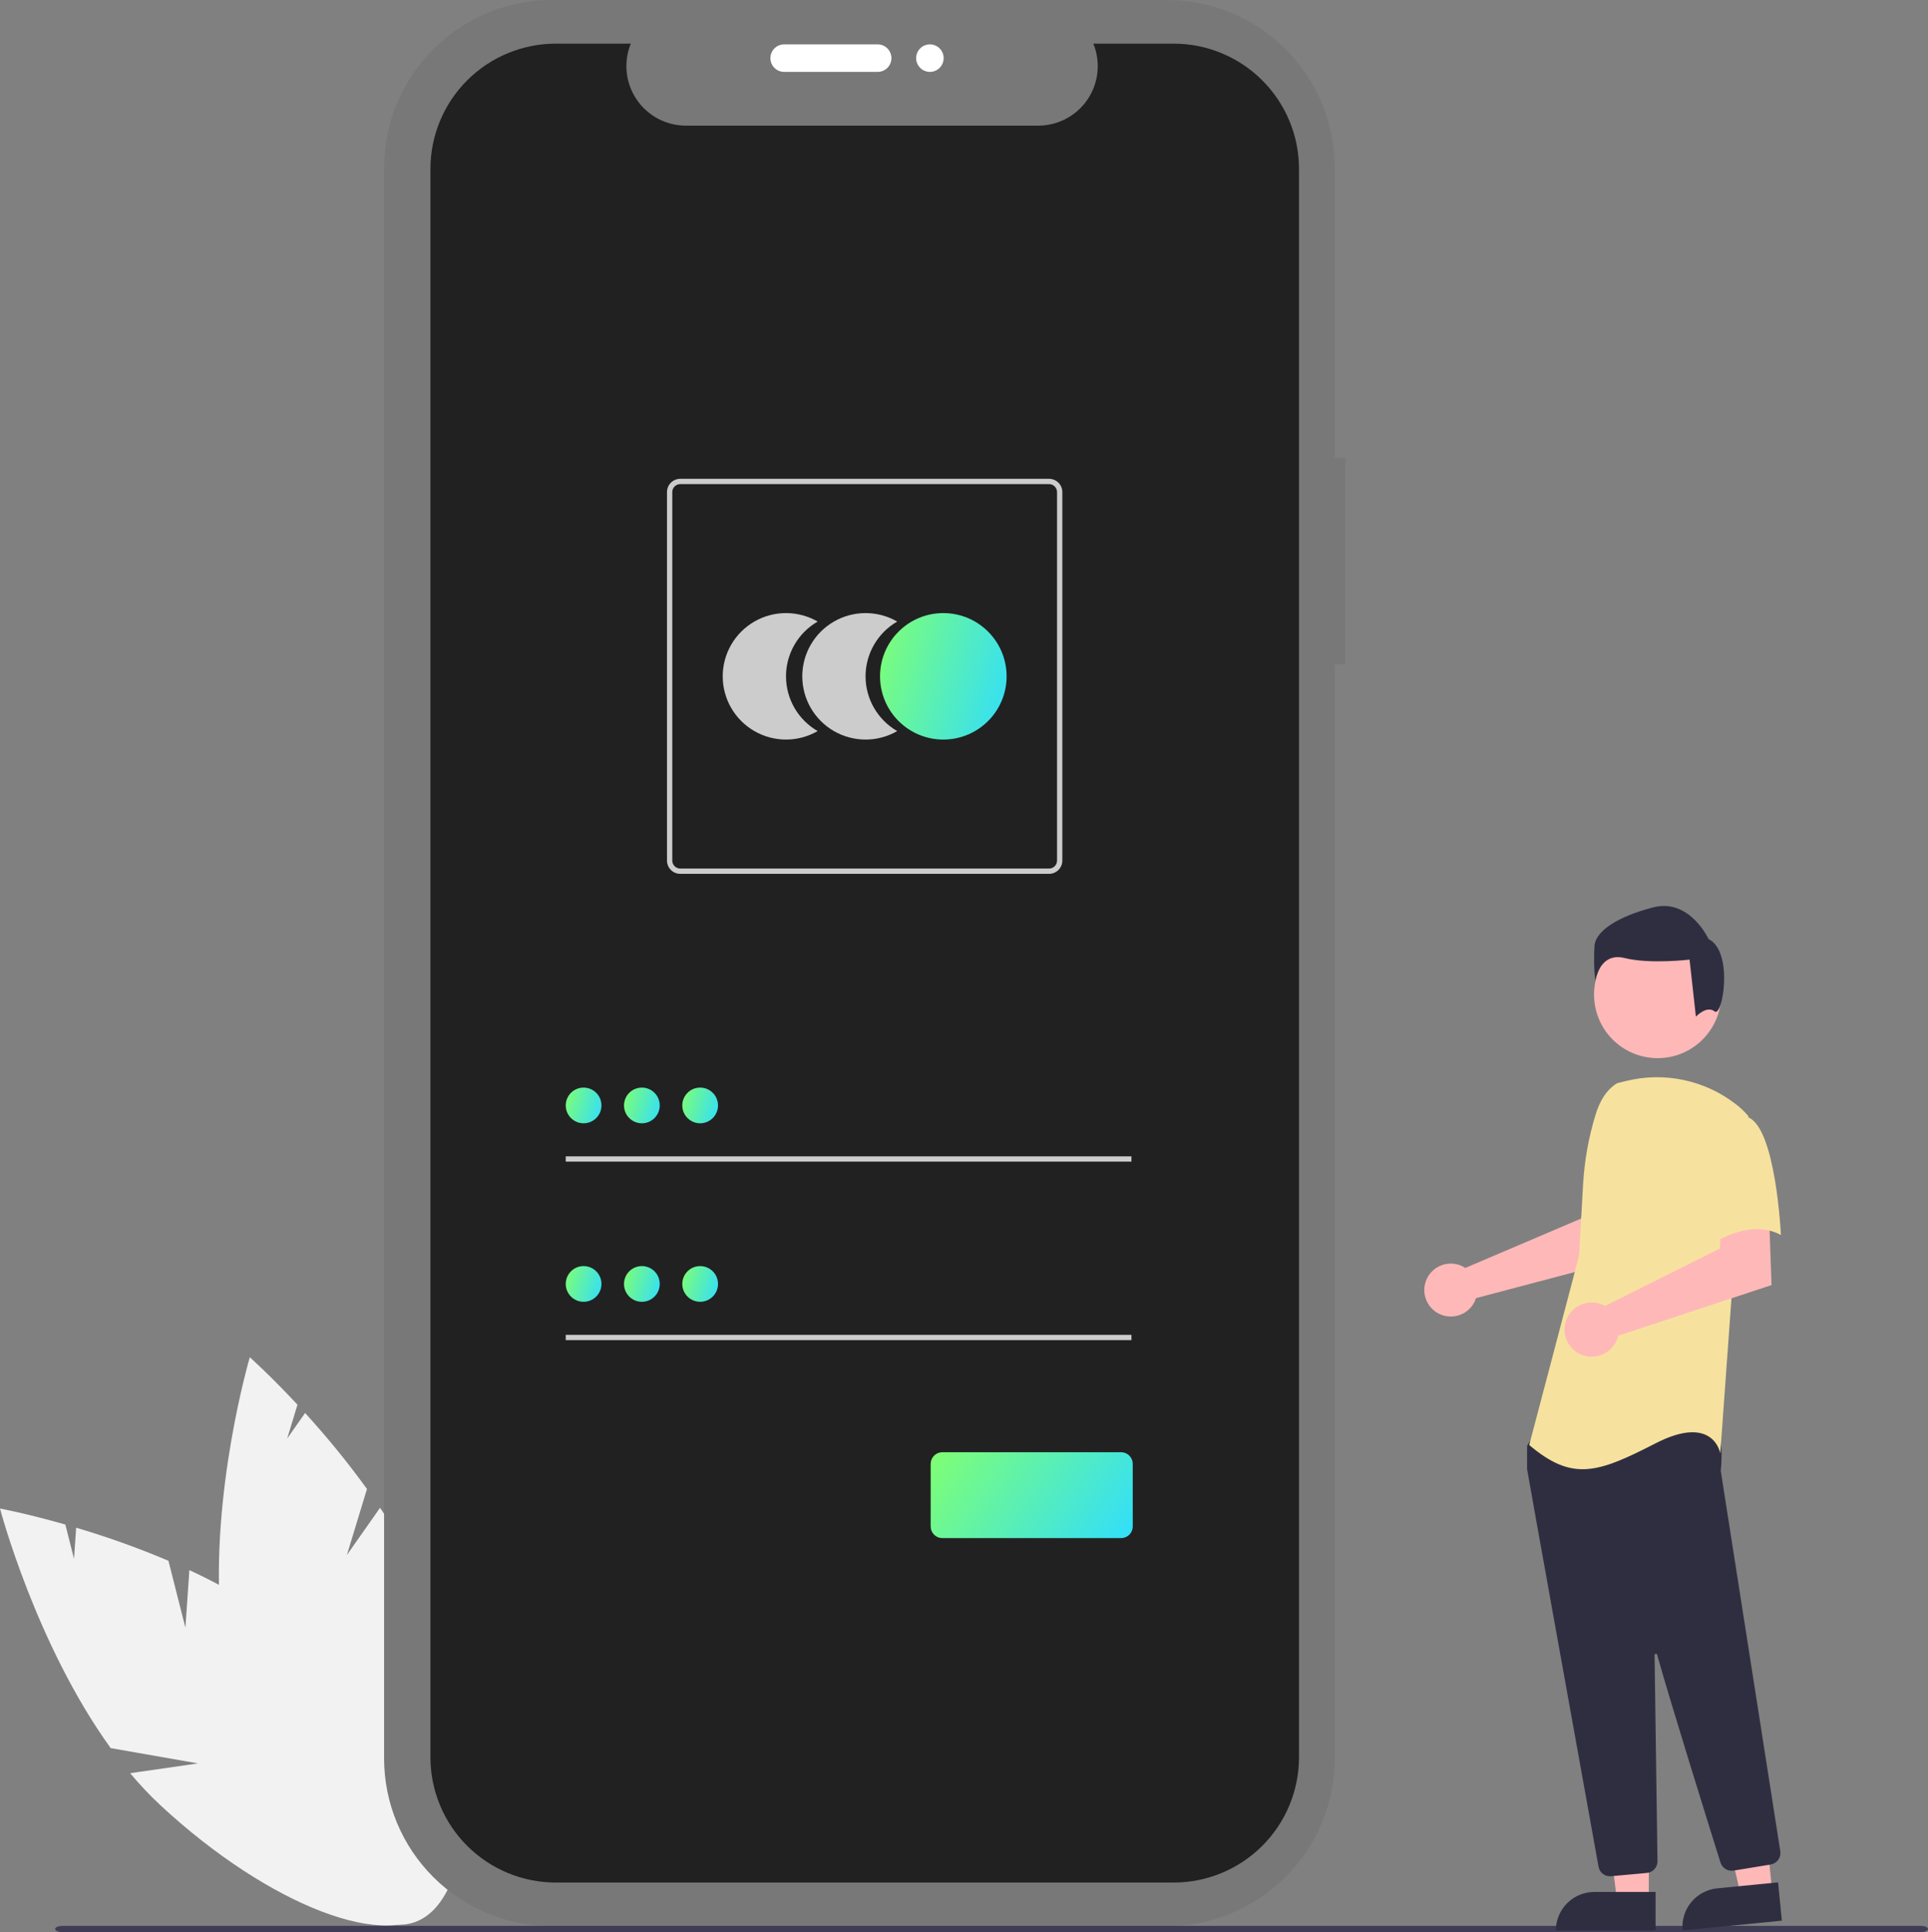<svg width="478" height="479" viewBox="0 0 478 479" fill="none" xmlns="http://www.w3.org/2000/svg">
<rect x="0" y="0" width="478" height="479" fill="#808080" stroke="none"/>
<g clip-path="url(#clip0_214_635)">
<path d="M45.967 403.516L41.758 386.927C34.293 383.767 26.657 381.029 18.884 378.728L18.352 386.438L16.198 377.944C6.558 375.191 0 373.98 0 373.98C0 373.98 8.856 407.634 27.437 433.363L49.086 437.162L32.267 439.585C34.605 442.395 37.117 445.055 39.788 447.55C66.815 472.614 96.918 484.114 107.025 473.235C117.132 462.355 103.415 433.218 76.388 408.156C68.01 400.386 57.485 394.151 46.949 389.242L45.967 403.516Z" fill="#F2F2F2"/>
<path d="M86.003 385.498L90.982 369.124C86.228 362.563 81.107 356.276 75.644 350.292L71.201 356.617L73.75 348.233C66.921 340.901 61.934 336.477 61.934 336.477C61.934 336.477 52.106 369.861 54.698 401.481L71.265 415.914L55.611 409.302C56.159 412.915 56.934 416.49 57.931 420.006C68.1 455.42 87.92 480.811 102.2 476.717C116.48 472.624 119.813 440.597 109.644 405.183C106.492 394.205 100.707 383.431 94.228 373.789L86.003 385.498Z" fill="#F2F2F2"/>
<path d="M333.546 113.475H330.92V41.601C330.92 36.138 329.843 30.728 327.75 25.681C325.658 20.634 322.591 16.048 318.724 12.185C314.858 8.322 310.268 5.257 305.216 3.167C300.164 1.076 294.75 0 289.282 0H136.864C125.82 0 115.23 4.383 107.421 12.185C99.612 19.986 95.225 30.567 95.225 41.601V435.918C95.225 441.381 96.302 446.79 98.395 451.837C100.487 456.885 103.555 461.471 107.421 465.334C111.287 469.197 115.878 472.261 120.929 474.352C125.981 476.442 131.396 477.518 136.864 477.518H289.282C300.325 477.518 310.915 473.135 318.724 465.333C326.532 457.532 330.919 446.951 330.919 435.918V164.637H333.545L333.546 113.475Z" fill="#787878"/>
<path d="M290.962 10.819H271.068C271.983 13.06 272.332 15.492 272.085 17.9C271.837 20.308 271.001 22.618 269.65 24.627C268.298 26.636 266.473 28.282 264.335 29.42C262.197 30.558 259.811 31.153 257.388 31.153H170.07C167.647 31.153 165.262 30.558 163.124 29.419C160.986 28.281 159.161 26.635 157.81 24.626C156.458 22.617 155.622 20.307 155.375 17.9C155.128 15.492 155.477 13.06 156.392 10.819H137.81C129.563 10.819 121.654 14.092 115.822 19.918C109.991 25.745 106.715 33.647 106.715 41.886V435.63C106.715 443.87 109.991 451.772 115.822 457.598C121.654 463.424 129.563 466.697 137.81 466.697H290.962C299.209 466.697 307.118 463.424 312.949 457.598C318.781 451.772 322.057 443.87 322.057 435.63V41.886C322.057 33.646 318.781 25.744 312.949 19.918C307.118 14.092 299.209 10.819 290.962 10.819Z" fill="#212121"/>
<path d="M194.87 167.667C194.87 164.914 195.595 162.211 196.973 159.827C198.35 157.444 200.332 155.466 202.719 154.091C200.333 152.714 197.627 151.99 194.873 151.989C192.119 151.989 189.413 152.713 187.027 154.089C184.641 155.465 182.66 157.444 181.283 159.827C179.906 162.21 179.181 164.914 179.181 167.666C179.181 170.418 179.906 173.121 181.283 175.505C182.66 177.888 184.641 179.867 187.027 181.243C189.413 182.618 192.119 183.343 194.873 183.342C197.627 183.342 200.333 182.617 202.719 181.241C200.332 179.866 198.351 177.888 196.973 175.505C195.595 173.122 194.87 170.419 194.87 167.667Z" fill="#CCCCCC"/>
<path d="M214.595 167.667C214.595 164.914 215.32 162.211 216.698 159.827C218.075 157.444 220.057 155.465 222.444 154.091C220.058 152.714 217.353 151.99 214.598 151.989C211.844 151.989 209.138 152.713 206.752 154.089C204.367 155.465 202.386 157.444 201.008 159.827C199.631 162.21 198.906 164.914 198.906 167.666C198.906 170.418 199.631 173.121 201.008 175.505C202.386 177.888 204.367 179.867 206.752 181.243C209.138 182.618 211.844 183.343 214.598 183.342C217.353 183.342 220.058 182.617 222.444 181.241C220.057 179.866 218.076 177.888 216.698 175.505C215.32 173.122 214.595 170.419 214.595 167.667Z" fill="#CCCCCC"/>
<path d="M233.872 183.342C242.538 183.342 249.563 176.324 249.563 167.666C249.563 159.008 242.538 151.99 233.872 151.99C225.207 151.99 218.182 159.008 218.182 167.666C218.182 176.324 225.207 183.342 233.872 183.342Z" fill="url(#paint0_linear_214_635)"/>
<path d="M260.095 216.63H168.647C167.777 216.629 166.942 216.283 166.326 215.668C165.711 215.053 165.364 214.219 165.363 213.349V121.983C165.364 121.113 165.711 120.279 166.326 119.664C166.942 119.049 167.777 118.703 168.647 118.702H260.095C260.966 118.703 261.801 119.049 262.416 119.664C263.032 120.279 263.378 121.113 263.379 121.983V213.349C263.378 214.219 263.032 215.053 262.416 215.668C261.801 216.283 260.966 216.629 260.095 216.63ZM168.647 120.015C168.125 120.016 167.624 120.223 167.255 120.592C166.885 120.961 166.678 121.462 166.677 121.984V213.35C166.678 213.872 166.885 214.372 167.255 214.741C167.624 215.11 168.125 215.318 168.647 215.318H260.095C260.618 215.318 261.119 215.11 261.488 214.741C261.857 214.372 262.065 213.872 262.066 213.35V121.984C262.065 121.462 261.857 120.961 261.488 120.592C261.119 120.223 260.618 120.016 260.095 120.015H168.647Z" fill="#CCCCCC"/>
<path d="M280.514 286.666H140.26V287.979H280.514V286.666Z" fill="#CCCCCC"/>
<path d="M144.69 278.472C147.136 278.472 149.119 276.491 149.119 274.047C149.119 271.603 147.136 269.622 144.69 269.622C142.243 269.622 140.26 271.603 140.26 274.047C140.26 276.491 142.243 278.472 144.69 278.472Z" fill="url(#paint1_linear_214_635)"/>
<path d="M280.514 330.917H140.26V332.229H280.514V330.917Z" fill="#CCCCCC"/>
<path d="M144.69 322.724C147.136 322.724 149.119 320.742 149.119 318.298C149.119 315.854 147.136 313.873 144.69 313.873C142.243 313.873 140.26 315.854 140.26 318.298C140.26 320.742 142.243 322.724 144.69 322.724Z" fill="url(#paint2_linear_214_635)"/>
<path d="M277.948 381.308H233.624C232.858 381.307 232.124 381.003 231.582 380.462C231.041 379.921 230.737 379.187 230.736 378.422V362.901C230.737 362.136 231.041 361.403 231.582 360.862C232.124 360.321 232.858 360.017 233.624 360.016H277.948C278.713 360.017 279.447 360.321 279.989 360.862C280.53 361.403 280.835 362.136 280.835 362.901V378.422C280.835 379.187 280.53 379.921 279.989 380.462C279.447 381.003 278.713 381.307 277.948 381.308Z" fill="url(#paint3_linear_214_635)"/>
<path d="M159.138 278.472C161.584 278.472 163.567 276.491 163.567 274.047C163.567 271.603 161.584 269.622 159.138 269.622C156.692 269.622 154.708 271.603 154.708 274.047C154.708 276.491 156.692 278.472 159.138 278.472Z" fill="url(#paint4_linear_214_635)"/>
<path d="M173.586 278.472C176.032 278.472 178.015 276.491 178.015 274.047C178.015 271.603 176.032 269.622 173.586 269.622C171.14 269.622 169.157 271.603 169.157 274.047C169.157 276.491 171.14 278.472 173.586 278.472Z" fill="url(#paint5_linear_214_635)"/>
<path d="M159.138 322.724C161.584 322.724 163.567 320.742 163.567 318.298C163.567 315.854 161.584 313.873 159.138 313.873C156.692 313.873 154.708 315.854 154.708 318.298C154.708 320.742 156.692 322.724 159.138 322.724Z" fill="url(#paint6_linear_214_635)"/>
<path d="M173.586 322.724C176.032 322.724 178.015 320.742 178.015 318.298C178.015 315.854 176.032 313.873 173.586 313.873C171.14 313.873 169.157 315.854 169.157 318.298C169.157 320.742 171.14 322.724 173.586 322.724Z" fill="url(#paint7_linear_214_635)"/>
<path d="M476.215 479H15.453C14.467 479 13.668 478.65 13.668 478.219C13.668 477.788 14.467 477.438 15.453 477.438H476.215C477.2 477.438 478 477.788 478 478.219C478 478.651 477.2 479 476.215 479Z" fill="#3F3D56"/>
<path d="M362.376 313.826C362.691 313.97 362.994 314.138 363.282 314.331L392.065 302.057L393.093 294.481L404.594 294.411L403.914 311.785L365.923 321.823C365.843 322.087 365.748 322.346 365.636 322.598C365.087 323.769 364.204 324.752 363.097 325.423C361.991 326.094 360.71 326.423 359.417 326.37C358.124 326.316 356.875 325.882 355.828 325.122C354.781 324.362 353.982 323.31 353.532 322.097C353.081 320.885 352.999 319.567 353.296 318.308C353.593 317.049 354.256 315.906 355.201 315.023C356.146 314.139 357.331 313.554 358.608 313.341C359.884 313.128 361.195 313.297 362.376 313.826Z" fill="#FFB8B8"/>
<path d="M408.777 471.27H400.909L397.166 440.951L408.778 440.951L408.777 471.27Z" fill="#FFB8B8"/>
<path d="M395.289 469.024H410.462V478.569H385.736C385.736 476.037 386.742 473.61 388.534 471.82C390.325 470.03 392.755 469.024 395.289 469.024Z" fill="#2F2E41"/>
<path d="M439.375 469.049L431.545 469.82L424.845 440.013L436.4 438.876L439.375 469.049Z" fill="#FFB8B8"/>
<path d="M425.732 468.135L440.832 466.649L441.769 476.148L417.161 478.569C417.038 477.322 417.162 476.062 417.527 474.863C417.891 473.663 418.488 472.547 419.284 471.578C420.08 470.61 421.059 469.807 422.165 469.216C423.272 468.625 424.484 468.258 425.732 468.135Z" fill="#2F2E41"/>
<path d="M410.967 262.323C419.672 262.323 426.728 255.273 426.728 246.575C426.728 237.878 419.672 230.828 410.967 230.828C402.262 230.828 395.205 237.878 395.205 246.575C395.205 255.273 402.262 262.323 410.967 262.323Z" fill="#FFB8B8"/>
<path d="M399.151 465.139C398.475 465.14 397.82 464.904 397.301 464.47C396.783 464.036 396.434 463.433 396.317 462.768C392.245 440.183 378.934 366.333 378.616 364.288C378.609 364.241 378.605 364.193 378.606 364.146V358.639C378.605 358.439 378.668 358.243 378.785 358.08L380.543 355.62C380.627 355.501 380.737 355.404 380.864 355.334C380.991 355.265 381.132 355.225 381.277 355.219C391.303 354.749 424.135 353.373 425.722 355.353C427.315 357.343 426.752 363.372 426.623 364.56L426.629 364.684L441.38 458.932C441.495 459.684 441.31 460.451 440.864 461.067C440.417 461.683 439.746 462.099 438.996 462.225L429.783 463.741C429.096 463.851 428.394 463.712 427.802 463.348C427.21 462.984 426.768 462.42 426.558 461.758C423.708 452.661 414.153 422.058 410.842 410.217C410.821 410.142 410.774 410.077 410.709 410.034C410.644 409.992 410.565 409.974 410.488 409.985C410.411 409.996 410.341 410.035 410.29 410.094C410.239 410.153 410.212 410.228 410.213 410.306C410.378 421.594 410.778 450.394 410.916 460.341L410.931 461.412C410.937 462.137 410.671 462.838 410.184 463.377C409.698 463.915 409.027 464.252 408.304 464.32L399.42 465.127C399.33 465.135 399.24 465.139 399.151 465.139Z" fill="#2F2E41"/>
<path d="M400.963 268.515C398.213 270.149 396.567 273.151 395.622 276.206C393.874 281.862 392.821 287.71 392.488 293.62L391.489 311.316L379.133 358.23C389.843 367.284 396.02 365.226 410.437 357.821C424.854 350.415 426.501 360.29 426.501 360.29L429.384 320.372L433.503 276.752C432.579 275.64 431.532 274.634 430.383 273.755C426.576 270.797 422.147 268.741 417.429 267.742C412.711 266.743 407.827 266.827 403.146 267.987L400.963 268.515Z" fill="#F6E29E"/>
<path d="M396.95 323.301C397.282 323.426 397.604 323.577 397.913 323.752L426.373 309.52L426.845 301.81L438.585 301.001L439.214 318.577L401.181 331.143C400.87 332.474 400.162 333.679 399.149 334.598C398.137 335.516 396.868 336.105 395.512 336.286C394.157 336.466 392.778 336.231 391.56 335.609C390.341 334.988 389.341 334.011 388.692 332.808C388.043 331.605 387.776 330.234 387.927 328.875C388.077 327.517 388.638 326.237 389.534 325.205C390.43 324.173 391.62 323.438 392.945 323.098C394.269 322.757 395.666 322.828 396.95 323.301Z" fill="#FFB8B8"/>
<path d="M433.297 276.951C440.3 279.421 441.533 306.172 441.533 306.172C433.295 301.645 423.409 309.053 423.409 309.053C423.409 309.053 421.35 302.057 418.878 293.003C418.132 290.456 418.043 287.762 418.619 285.172C419.195 282.582 420.418 280.179 422.173 278.188C422.173 278.188 426.295 274.481 433.297 276.951Z" fill="#F6E29E"/>
<path d="M425.099 250.74C423.136 249.17 420.456 252.023 420.456 252.023L418.885 237.896C418.885 237.896 409.066 239.071 402.782 237.504C396.497 235.937 395.515 243.195 395.515 243.195C395.191 240.263 395.126 237.308 395.319 234.365C395.712 230.833 400.818 227.302 409.851 224.947C418.885 222.592 423.598 232.795 423.598 232.795C429.883 235.934 427.063 252.31 425.099 250.74Z" fill="#2F2E41"/>
<path d="M191 14.411C191.001 13.507 191.361 12.64 192 12C192.639 11.361 193.505 11.001 194.409 11H217.59C218.038 10.999 218.482 11.087 218.896 11.258C219.31 11.429 219.687 11.681 220.004 11.997C220.321 12.314 220.573 12.691 220.744 13.105C220.916 13.519 221.004 13.963 221.004 14.411C221.004 14.86 220.916 15.304 220.744 15.718C220.573 16.132 220.321 16.509 220.004 16.825C219.687 17.142 219.31 17.393 218.896 17.564C218.482 17.736 218.038 17.823 217.59 17.823H194.409C193.505 17.822 192.639 17.462 192 16.822C191.361 16.183 191.001 15.316 191 14.411Z" fill="white"/>
<path d="M230.544 17.823C232.427 17.823 233.953 16.295 233.953 14.411C233.953 12.527 232.427 11 230.544 11C228.662 11 227.135 12.527 227.135 14.411C227.135 16.295 228.662 17.823 230.544 17.823Z" fill="white"/>
</g>
<defs>
<linearGradient id="paint0_linear_214_635" x1="218.182" y1="151.99" x2="255.599" y2="163.206" gradientUnits="userSpaceOnUse">
<stop stop-color="#80FF72"/>
<stop offset="1" stop-color="#31DEFC"/>
</linearGradient>
<linearGradient id="paint1_linear_214_635" x1="140.26" y1="269.622" x2="150.823" y2="272.788" gradientUnits="userSpaceOnUse">
<stop stop-color="#80FF72"/>
<stop offset="1" stop-color="#31DEFC"/>
</linearGradient>
<linearGradient id="paint2_linear_214_635" x1="140.26" y1="313.873" x2="150.823" y2="317.039" gradientUnits="userSpaceOnUse">
<stop stop-color="#80FF72"/>
<stop offset="1" stop-color="#31DEFC"/>
</linearGradient>
<linearGradient id="paint3_linear_214_635" x1="230.736" y1="360.016" x2="274.236" y2="390.672" gradientUnits="userSpaceOnUse">
<stop stop-color="#80FF72"/>
<stop offset="1" stop-color="#31DEFC"/>
</linearGradient>
<linearGradient id="paint4_linear_214_635" x1="154.708" y1="269.622" x2="165.271" y2="272.788" gradientUnits="userSpaceOnUse">
<stop stop-color="#80FF72"/>
<stop offset="1" stop-color="#31DEFC"/>
</linearGradient>
<linearGradient id="paint5_linear_214_635" x1="169.157" y1="269.622" x2="179.719" y2="272.788" gradientUnits="userSpaceOnUse">
<stop stop-color="#80FF72"/>
<stop offset="1" stop-color="#31DEFC"/>
</linearGradient>
<linearGradient id="paint6_linear_214_635" x1="154.708" y1="313.873" x2="165.271" y2="317.039" gradientUnits="userSpaceOnUse">
<stop stop-color="#80FF72"/>
<stop offset="1" stop-color="#31DEFC"/>
</linearGradient>
<linearGradient id="paint7_linear_214_635" x1="169.157" y1="313.873" x2="179.719" y2="317.039" gradientUnits="userSpaceOnUse">
<stop stop-color="#80FF72"/>
<stop offset="1" stop-color="#31DEFC"/>
</linearGradient>
<clipPath id="clip0_214_635">
<rect width="478" height="479" fill="white"/>
</clipPath>
</defs>
</svg>
